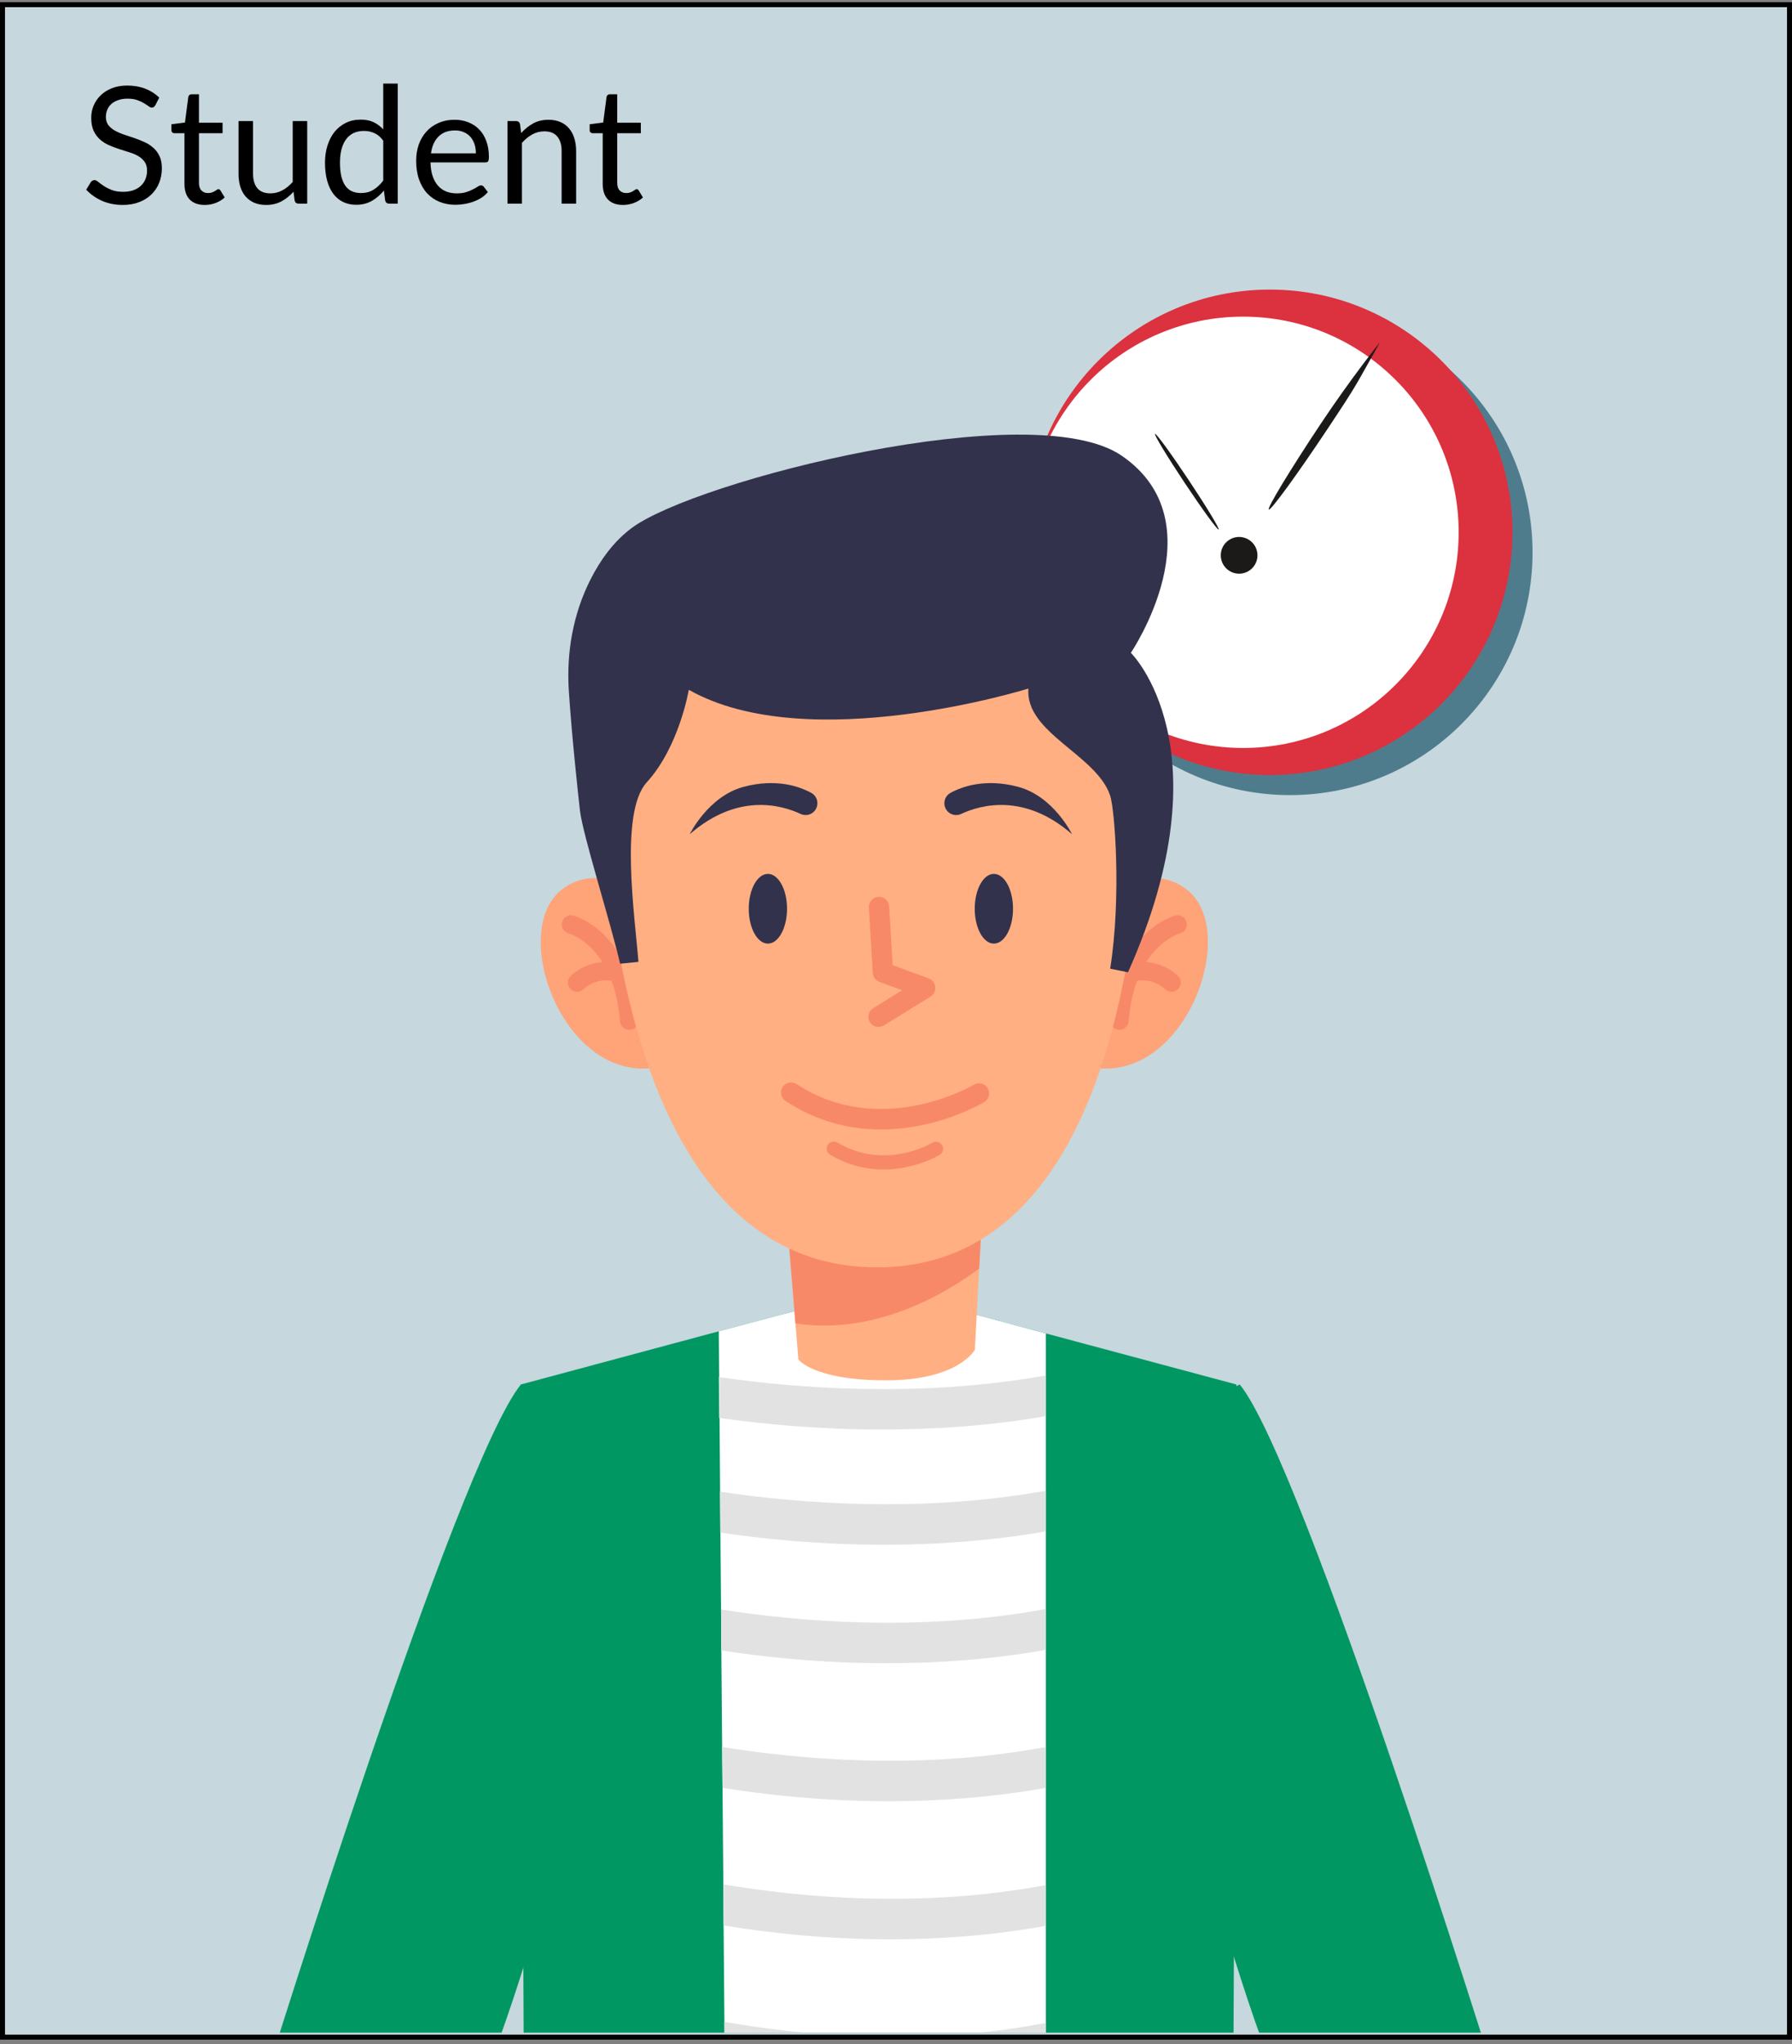 <?xml version="1.0" encoding="UTF-8" standalone="no"?>
<svg
   width="357"
   height="407"
   viewBox="0 0 357 407"
   fill="none"
   version="1.1"
   id="svg107"
   sodipodi:docname="video conference - student happy v2.svg"
   inkscape:version="1.3.1 (91b66b0783, 2023-11-16)"
   inkscape:export-filename="video conference - student happy v2.png"
   inkscape:export-xdpi="96"
   inkscape:export-ydpi="96"
   xmlns:inkscape="http://www.inkscape.org/namespaces/inkscape"
   xmlns:sodipodi="http://sodipodi.sourceforge.net/DTD/sodipodi-0.dtd"
   xmlns="http://www.w3.org/2000/svg"
   xmlns:svg="http://www.w3.org/2000/svg">
  <rect x="0" y="0" width="357" height="407" fill="#808080" stroke="none"/>
  <sodipodi:namedview
     id="namedview107"
     pagecolor="#ffffff"
     bordercolor="#000000"
     borderopacity="0.25"
     inkscape:showpageshadow="2"
     inkscape:pageopacity="0.0"
     inkscape:pagecheckerboard="0"
     inkscape:deskcolor="#d1d1d1"
     showgrid="false"
     inkscape:zoom="3.1400491"
     inkscape:cx="178.34116"
     inkscape:cy="203.34077"
     inkscape:window-width="2880"
     inkscape:window-height="1514"
     inkscape:window-x="2869"
     inkscape:window-y="-11"
     inkscape:window-maximized="1"
     inkscape:current-layer="svg107" />
  <rect
     y="0.432"
     width="357"
     height="405.682"
     fill="white"
     id="rect1"
     style="fill:#c6d7dd;fill-opacity:1"
     x="0"
     clip-path="url(#clipPath6)" />
  <path
     d="m 30.961,20.927 c -0.097,0.162 -0.2,0.287 -0.308,0.373 -0.108,0.076 -0.249,0.114 -0.422,0.114 -0.184,0 -0.4,-0.092 -0.649,-0.276 -0.238,-0.184 -0.546,-0.384 -0.925,-0.6 -0.368,-0.227 -0.817,-0.433 -1.347,-0.617 -0.519,-0.184 -1.152,-0.276 -1.899,-0.276 -0.703,0 -1.325,0.097 -1.866,0.292 -0.541,0.184 -0.995,0.438 -1.363,0.763 -0.357,0.325 -0.627,0.709 -0.811,1.152 -0.184,0.433 -0.276,0.903 -0.276,1.412 0,0.649 0.157,1.19 0.471,1.623 0.325,0.422 0.747,0.784 1.266,1.087 0.53,0.303 1.125,0.568 1.785,0.795 0.671,0.216 1.352,0.444 2.045,0.682 0.703,0.238 1.385,0.508 2.045,0.811 0.671,0.292 1.266,0.665 1.785,1.12 0.53,0.454 0.952,1.012 1.266,1.671 0.325,0.66 0.487,1.471 0.487,2.434 0,1.017 -0.173,1.974 -0.519,2.872 -0.346,0.887 -0.855,1.661 -1.525,2.321 -0.66,0.66 -1.477,1.179 -2.45,1.558 -0.963,0.379 -2.061,0.568 -3.294,0.568 -1.504,0 -2.878,-0.27 -4.122,-0.811 -1.233,-0.552 -2.288,-1.293 -3.164,-2.223 l 0.909,-1.493 c 0.086,-0.119 0.189,-0.216 0.308,-0.292 0.13,-0.086 0.27,-0.13 0.422,-0.13 0.227,0 0.487,0.124 0.779,0.373 0.292,0.238 0.654,0.503 1.087,0.795 0.444,0.292 0.974,0.562 1.59,0.811 0.627,0.238 1.39,0.357 2.288,0.357 0.746,0 1.412,-0.103 1.996,-0.308 0.584,-0.205 1.076,-0.492 1.477,-0.86 0.411,-0.379 0.725,-0.828 0.941,-1.347 0.216,-0.519 0.325,-1.098 0.325,-1.736 0,-0.703 -0.162,-1.276 -0.487,-1.72 -0.314,-0.454 -0.73,-0.833 -1.25,-1.136 -0.519,-0.303 -1.114,-0.557 -1.785,-0.763 C 25.108,30.106 24.427,29.89 23.724,29.674 23.031,29.446 22.35,29.187 21.679,28.895 21.019,28.603 20.429,28.224 19.91,27.759 19.391,27.294 18.969,26.715 18.644,26.023 c -0.314,-0.703 -0.471,-1.569 -0.471,-2.596 0,-0.822 0.157,-1.617 0.471,-2.385 0.325,-0.768 0.79,-1.45 1.396,-2.045 0.606,-0.595 1.352,-1.071 2.239,-1.428 0.898,-0.357 1.926,-0.535 3.083,-0.535 1.298,0 2.483,0.205 3.554,0.617 1.071,0.411 2.007,1.006 2.807,1.785 z m 9.826,19.878 c -1.298,0 -2.299,-0.362 -3.002,-1.087 -0.692,-0.725 -1.038,-1.769 -1.038,-3.132 V 26.526 H 34.767 c -0.173,0 -0.319,-0.049 -0.438,-0.146 -0.119,-0.108 -0.178,-0.271 -0.178,-0.487 v -1.152 l 2.694,-0.341 0.665,-5.079 c 0.022,-0.162 0.092,-0.292 0.211,-0.389 0.119,-0.108 0.271,-0.162 0.454,-0.162 h 1.46 v 5.663 h 4.706 v 2.093 h -4.706 v 9.866 c 0,0.692 0.168,1.206 0.503,1.542 0.335,0.335 0.768,0.503 1.298,0.503 0.303,0 0.562,-0.038 0.779,-0.114 0.227,-0.087 0.422,-0.178 0.584,-0.276 0.162,-0.097 0.297,-0.184 0.406,-0.26 0.119,-0.087 0.222,-0.13 0.308,-0.13 0.151,0 0.287,0.092 0.406,0.276 l 0.844,1.379 c -0.498,0.465 -1.098,0.833 -1.801,1.103 -0.703,0.26 -1.428,0.389 -2.174,0.389 z m 9.624,-16.698 v 10.483 c 0,1.244 0.287,2.207 0.86,2.888 0.573,0.682 1.439,1.022 2.596,1.022 0.844,0 1.639,-0.2 2.385,-0.6 0.747,-0.4 1.433,-0.958 2.061,-1.671 V 24.108 h 2.888 v 16.438 h -1.72 c -0.411,0 -0.671,-0.2 -0.779,-0.6 l -0.227,-1.769 c -0.714,0.79 -1.514,1.428 -2.402,1.915 -0.887,0.476 -1.904,0.714 -3.051,0.714 -0.898,0 -1.693,-0.146 -2.385,-0.438 -0.682,-0.303 -1.255,-0.725 -1.72,-1.266 -0.465,-0.541 -0.817,-1.195 -1.055,-1.964 -0.227,-0.768 -0.341,-1.617 -0.341,-2.548 V 24.108 Z m 27.105,16.438 c -0.411,0 -0.671,-0.2 -0.779,-0.6 l -0.26,-1.996 c -0.703,0.855 -1.509,1.542 -2.418,2.061 -0.898,0.508 -1.931,0.763 -3.099,0.763 -0.941,0 -1.796,-0.178 -2.564,-0.535 -0.768,-0.368 -1.423,-0.903 -1.964,-1.607 -0.541,-0.703 -0.957,-1.579 -1.25,-2.629 -0.292,-1.049 -0.438,-2.256 -0.438,-3.619 0,-1.212 0.162,-2.337 0.487,-3.375 0.325,-1.049 0.79,-1.958 1.396,-2.726 0.617,-0.768 1.363,-1.369 2.239,-1.801 0.876,-0.444 1.872,-0.665 2.986,-0.665 1.006,0 1.866,0.173 2.58,0.519 0.714,0.335 1.352,0.811 1.915,1.428 v -9.12 h 2.888 V 40.546 Z M 71.918,38.436 c 0.941,0 1.763,-0.216 2.467,-0.649 0.714,-0.433 1.369,-1.044 1.964,-1.834 v -7.951 c -0.53,-0.714 -1.114,-1.212 -1.753,-1.493 -0.627,-0.292 -1.325,-0.438 -2.093,-0.438 -1.536,0 -2.715,0.546 -3.538,1.639 -0.822,1.093 -1.233,2.651 -1.233,4.673 0,1.071 0.092,1.99 0.276,2.759 0.184,0.757 0.454,1.385 0.811,1.882 0.357,0.487 0.795,0.844 1.314,1.071 0.519,0.227 1.114,0.341 1.785,0.341 z M 90.582,23.848 c 0.985,0 1.893,0.168 2.726,0.503 0.833,0.325 1.552,0.8 2.158,1.428 0.606,0.617 1.077,1.385 1.412,2.304 0.346,0.909 0.519,1.947 0.519,3.116 0,0.454 -0.049,0.757 -0.146,0.909 -0.097,0.151 -0.281,0.227 -0.552,0.227 H 85.763 c 0.022,1.038 0.162,1.942 0.422,2.71 0.26,0.768 0.617,1.412 1.071,1.931 0.454,0.508 0.995,0.892 1.623,1.152 0.627,0.249 1.331,0.373 2.11,0.373 0.725,0 1.347,-0.081 1.866,-0.243 0.53,-0.173 0.984,-0.357 1.363,-0.552 0.379,-0.195 0.692,-0.373 0.941,-0.535 0.26,-0.173 0.481,-0.26 0.665,-0.26 0.238,0 0.422,0.092 0.552,0.276 l 0.811,1.055 c -0.357,0.433 -0.784,0.811 -1.282,1.136 -0.498,0.314 -1.033,0.573 -1.607,0.779 -0.563,0.206 -1.147,0.357 -1.753,0.454 -0.606,0.108 -1.206,0.162 -1.801,0.162 -1.136,0 -2.185,-0.189 -3.148,-0.568 -0.952,-0.389 -1.78,-0.952 -2.483,-1.688 -0.692,-0.747 -1.233,-1.666 -1.623,-2.759 -0.389,-1.093 -0.584,-2.348 -0.584,-3.765 0,-1.147 0.173,-2.218 0.519,-3.213 0.357,-0.995 0.866,-1.855 1.525,-2.58 0.66,-0.736 1.466,-1.309 2.418,-1.72 0.952,-0.422 2.023,-0.633 3.213,-0.633 z m 0.065,2.126 c -1.395,0 -2.494,0.406 -3.294,1.217 -0.8,0.8 -1.298,1.915 -1.493,3.343 h 8.941 c 0,-0.671 -0.092,-1.282 -0.276,-1.834 -0.184,-0.563 -0.454,-1.044 -0.811,-1.444 -0.357,-0.411 -0.795,-0.725 -1.314,-0.941 -0.508,-0.227 -1.093,-0.341 -1.753,-0.341 z M 101.095,40.546 V 24.108 h 1.72 c 0.411,0 0.671,0.2 0.779,0.6 l 0.227,1.785 c 0.714,-0.79 1.509,-1.428 2.386,-1.915 0.887,-0.487 1.909,-0.73 3.066,-0.73 0.898,0 1.688,0.151 2.37,0.454 0.692,0.292 1.265,0.714 1.72,1.266 0.465,0.541 0.817,1.195 1.055,1.964 0.238,0.768 0.357,1.617 0.357,2.548 v 10.467 h -2.889 V 30.079 c 0,-1.244 -0.287,-2.207 -0.86,-2.888 -0.563,-0.692 -1.428,-1.039 -2.596,-1.039 -0.855,0 -1.656,0.206 -2.402,0.617 -0.736,0.411 -1.417,0.968 -2.045,1.671 v 12.105 z m 23.016,0.26 c -1.299,0 -2.299,-0.362 -3.003,-1.087 -0.692,-0.725 -1.038,-1.769 -1.038,-3.132 V 26.526 h -1.98 c -0.173,0 -0.319,-0.049 -0.438,-0.146 -0.119,-0.108 -0.178,-0.271 -0.178,-0.487 v -1.152 l 2.693,-0.341 0.666,-5.079 c 0.021,-0.162 0.092,-0.292 0.211,-0.389 0.119,-0.108 0.27,-0.162 0.454,-0.162 h 1.46 v 5.663 h 4.706 v 2.093 h -4.706 v 9.866 c 0,0.692 0.168,1.206 0.503,1.542 0.336,0.335 0.769,0.503 1.299,0.503 0.303,0 0.562,-0.038 0.779,-0.114 0.227,-0.087 0.421,-0.178 0.584,-0.276 0.162,-0.097 0.297,-0.184 0.405,-0.26 0.119,-0.087 0.222,-0.13 0.309,-0.13 0.151,0 0.286,0.092 0.405,0.276 l 0.844,1.379 c -0.497,0.465 -1.098,0.833 -1.801,1.103 -0.703,0.26 -1.428,0.389 -2.174,0.389 z"
     fill="#000000"
     id="path1"
     clip-path="url(#clipPath3)" />
  <rect
     x="0.5"
     y="0.932"
     width="356"
     height="404.682"
     stroke="black"
     id="rect105" />
  <path
     d="m 256.986,158.312 c -26.69,0 -48.326,-21.636 -48.326,-48.325 0,-26.69 21.636,-48.326 48.326,-48.326 26.689,0 48.325,21.636 48.325,48.326 0,26.689 -21.636,48.325 -48.325,48.325"
     style="fill:#4f7c8d;fill-opacity:1;fill-rule:nonzero;stroke:none;stroke-width:0.085"
     id="path258" />
  <path
     d="m 301.311,105.987 c 0,26.689 -21.636,48.325 -48.325,48.325 -26.69,0 -48.326,-21.636 -48.326,-48.325 0,-26.69 21.636,-48.326 48.326,-48.326 26.689,0 48.325,21.636 48.325,48.326"
     style="fill:#dc313f;fill-opacity:1;fill-rule:nonzero;stroke:none;stroke-width:0.085"
     id="path260" />
  <path
     d="m 290.591,105.987 c 0,23.715 -19.224,42.94 -42.939,42.94 -23.716,0 -42.941,-19.225 -42.941,-42.94 0,-23.716 19.225,-42.941 42.941,-42.941 23.715,0 42.939,19.226 42.939,42.941"
     style="fill:#ffffff;fill-opacity:1;fill-rule:nonzero;stroke:none;stroke-width:0.085"
     id="path262" />
  <path
     d="m 264.513,85.338 c -6.098,9.161 -11.357,16.378 -11.746,16.119 -0.389,-0.259 4.238,-7.896 10.336,-17.058 6.098,-9.161 11.977,-16.527 11.746,-16.12 -5.058,8.936 -4.239,7.897 -10.336,17.059"
     style="fill:#1c1a18;fill-opacity:1;fill-rule:nonzero;stroke:none;stroke-width:0.085"
     id="path264" />
  <path
     d="m 236.038,96.184 c 3.501,5.26 6.52,9.403 6.744,9.254 0.224,-0.148 -2.434,-4.533 -5.934,-9.793 -3.501,-5.26 -6.52,-9.403 -6.744,-9.254 -0.224,0.148 2.434,4.533 5.934,9.793"
     style="fill:#1c1a18;fill-opacity:1;fill-rule:nonzero;stroke:none;stroke-width:0.085"
     id="path266" />
  <defs
     id="defs107">
    <linearGradient
       id="paint0_linear_669_17586"
       x1="174.402"
       y1="119.466"
       x2="174.402"
       y2="150.507"
       gradientUnits="userSpaceOnUse">
      <stop
         stop-color="#F85C66"
         id="stop105" />
      <stop
         offset="1"
         stop-color="#FFAF82"
         id="stop106" />
    </linearGradient>
    <clipPath
       id="clip1_669_17586">
      <rect
         width="217.04"
         height="700.453"
         fill="white"
         transform="translate(70.994 85.625)"
         id="rect107" />
    </clipPath>
    <clipPath
       clipPathUnits="userSpaceOnUse"
       id="clipPath2">
      <g
         id="g3">
        <rect
           y="0.432"
           width="357"
           height="405.682"
           fill="#ffffff"
           id="rect3"
           x="0" />
      </g>
    </clipPath>
    <clipPath
       clipPathUnits="userSpaceOnUse"
       id="clipPath3">
      <g
         id="g6">
        <rect
           y="0.432"
           width="357"
           height="405.682"
           fill="#ffffff"
           id="rect4"
           x="0" />
      </g>
    </clipPath>
    <clipPath
       clipPathUnits="userSpaceOnUse"
       id="clipPath6">
      <g
         id="g9">
        <rect
           y="0.432"
           width="357"
           height="405.682"
           fill="#ffffff"
           id="rect6"
           x="0" />
      </g>
    </clipPath>
    <clipPath
       clipPathUnits="userSpaceOnUse"
       id="clipPath9">
      <rect
         style="fill:none;stroke:#ff0000;stroke-width:1;stroke-linejoin:bevel;stroke-dasharray:none;stroke-opacity:1"
         id="rect9"
         width="231.844"
         height="228.34"
         x="64.33"
         y="72.929" />
    </clipPath>
    <clipPath
       clipPathUnits="userSpaceOnUse"
       id="clipPath2-3">
      <rect
         style="fill:none;stroke:#ff0000;stroke-linejoin:bevel;stroke-opacity:1"
         id="rect3-1"
         width="212.037"
         height="230.762"
         x="75.452"
         y="82.061" />
    </clipPath>
    <mask
       id="mask0_669_22609"
       maskUnits="userSpaceOnUse"
       x="-26"
       y="-40"
       width="1427"
       height="952">
      <path
         d="M -25.618,-39.365 H 1400.42 V 911.329 H -25.618 Z"
         fill="#ffffff"
         id="path1-5" />
    </mask>
    <mask
       id="mask1_669_22609"
       maskUnits="userSpaceOnUse"
       x="-26"
       y="-40"
       width="1427"
       height="952">
      <path
         d="M -25.618,-39.365 H 1400.42 V 911.329 H -25.618 Z"
         fill="#ffffff"
         id="path3-0" />
    </mask>
    <mask
       id="mask2_669_22609"
       maskUnits="userSpaceOnUse"
       x="-26"
       y="-40"
       width="1427"
       height="952">
      <path
         d="M -25.618,-39.365 H 1400.42 V 911.329 H -25.618 Z"
         fill="#ffffff"
         id="path5-1" />
    </mask>
    <mask
       id="mask3_669_22609"
       maskUnits="userSpaceOnUse"
       x="-26"
       y="-40"
       width="1427"
       height="952">
      <path
         d="M -25.618,-39.365 H 1400.42 V 911.329 H -25.618 Z"
         fill="#ffffff"
         id="path7-8" />
    </mask>
    <mask
       id="mask4_669_22609"
       maskUnits="userSpaceOnUse"
       x="-26"
       y="-40"
       width="1427"
       height="952">
      <path
         d="M -25.618,-39.365 H 1400.42 V 911.329 H -25.618 Z"
         fill="#ffffff"
         id="path9-7" />
    </mask>
    <mask
       id="mask5_669_22609"
       maskUnits="userSpaceOnUse"
       x="-26"
       y="-40"
       width="1427"
       height="952">
      <path
         d="M -25.618,-39.365 H 1400.42 V 911.329 H -25.618 Z"
         fill="#ffffff"
         id="path11-4" />
    </mask>
    <mask
       id="mask6_669_22609"
       maskUnits="userSpaceOnUse"
       x="-26"
       y="-40"
       width="1427"
       height="952">
      <path
         d="M -25.618,-39.365 H 1400.42 V 911.329 H -25.618 Z"
         fill="#ffffff"
         id="path13-4" />
    </mask>
    <mask
       id="mask7_669_22609"
       maskUnits="userSpaceOnUse"
       x="-26"
       y="-40"
       width="1427"
       height="952">
      <path
         d="M -25.618,-39.365 H 1400.42 V 911.329 H -25.618 Z"
         fill="#ffffff"
         id="path15-6" />
    </mask>
    <mask
       id="mask8_669_22609"
       maskUnits="userSpaceOnUse"
       x="-26"
       y="-40"
       width="1427"
       height="952">
      <path
         d="M -25.618,-39.365 H 1400.42 V 911.329 H -25.618 Z"
         fill="#ffffff"
         id="path17-7" />
    </mask>
    <mask
       id="mask9_669_22609"
       maskUnits="userSpaceOnUse"
       x="-26"
       y="-40"
       width="1427"
       height="952">
      <path
         d="M -25.618,-39.365 H 1400.42 V 911.329 H -25.618 Z"
         fill="#ffffff"
         id="path19-0" />
    </mask>
    <mask
       id="mask10_669_22609"
       maskUnits="userSpaceOnUse"
       x="-26"
       y="-40"
       width="1427"
       height="952">
      <path
         d="M -25.618,-39.365 H 1400.42 V 911.329 H -25.618 Z"
         fill="#ffffff"
         id="path21-4" />
    </mask>
    <mask
       id="mask11_669_22609"
       maskUnits="userSpaceOnUse"
       x="-26"
       y="-40"
       width="1427"
       height="952">
      <path
         d="M -25.618,-39.365 H 1400.42 V 911.329 H -25.618 Z"
         fill="#ffffff"
         id="path23-0" />
    </mask>
    <mask
       id="mask12_669_22609"
       maskUnits="userSpaceOnUse"
       x="-26"
       y="-40"
       width="1427"
       height="952">
      <path
         d="M -25.618,-39.365 H 1400.42 V 911.329 H -25.618 Z"
         fill="#ffffff"
         id="path25-9" />
    </mask>
    <mask
       id="mask13_669_22609"
       maskUnits="userSpaceOnUse"
       x="-26"
       y="-40"
       width="1427"
       height="952">
      <path
         d="M -25.618,-39.365 H 1400.42 V 911.329 H -25.618 Z"
         fill="#ffffff"
         id="path27-3" />
    </mask>
    <mask
       id="mask14_669_22609"
       maskUnits="userSpaceOnUse"
       x="-26"
       y="-40"
       width="1427"
       height="952">
      <path
         d="M -25.618,-39.365 H 1400.42 V 911.329 H -25.618 Z"
         fill="#ffffff"
         id="path29-5" />
    </mask>
    <mask
       id="mask15_669_22609"
       maskUnits="userSpaceOnUse"
       x="-26"
       y="-40"
       width="1427"
       height="952">
      <path
         d="M -25.618,-39.365 H 1400.42 V 911.329 H -25.618 Z"
         fill="#ffffff"
         id="path31-7" />
    </mask>
    <mask
       id="mask16_669_22609"
       maskUnits="userSpaceOnUse"
       x="-26"
       y="-40"
       width="1427"
       height="952">
      <path
         d="M -25.618,-39.365 H 1400.42 V 911.329 H -25.618 Z"
         fill="#ffffff"
         id="path33-9" />
    </mask>
    <mask
       id="mask17_669_22609"
       maskUnits="userSpaceOnUse"
       x="-26"
       y="-40"
       width="1427"
       height="952">
      <path
         d="M -25.618,-39.365 H 1400.42 V 911.329 H -25.618 Z"
         fill="#ffffff"
         id="path35-1" />
    </mask>
    <mask
       id="mask18_669_22609"
       maskUnits="userSpaceOnUse"
       x="-26"
       y="-40"
       width="1427"
       height="952">
      <path
         d="M -25.618,-39.365 H 1400.42 V 911.329 H -25.618 Z"
         fill="#ffffff"
         id="path37-2" />
    </mask>
    <mask
       id="mask19_669_22609"
       maskUnits="userSpaceOnUse"
       x="-26"
       y="-40"
       width="1427"
       height="952">
      <path
         d="M -25.618,-39.365 H 1400.42 V 911.329 H -25.618 Z"
         fill="#ffffff"
         id="path39-0" />
    </mask>
    <mask
       id="mask20_669_22609"
       maskUnits="userSpaceOnUse"
       x="-26"
       y="-40"
       width="1427"
       height="952">
      <path
         d="M -25.618,-39.365 H 1400.42 V 911.329 H -25.618 Z"
         fill="#ffffff"
         id="path41-8" />
    </mask>
    <mask
       id="mask21_669_22609"
       maskUnits="userSpaceOnUse"
       x="-26"
       y="-40"
       width="1427"
       height="952">
      <path
         d="M -25.618,-39.365 H 1400.42 V 911.329 H -25.618 Z"
         fill="#ffffff"
         id="path43-0" />
    </mask>
    <mask
       id="mask22_669_22609"
       maskUnits="userSpaceOnUse"
       x="-26"
       y="-40"
       width="1427"
       height="952">
      <path
         d="M -25.618,-39.365 H 1400.42 V 911.329 H -25.618 Z"
         fill="#ffffff"
         id="path45-3" />
    </mask>
    <mask
       id="mask23_669_22609"
       maskUnits="userSpaceOnUse"
       x="-26"
       y="-40"
       width="1427"
       height="952">
      <path
         d="M -25.618,-39.365 H 1400.42 V 911.329 H -25.618 Z"
         fill="#ffffff"
         id="path47-9" />
    </mask>
    <mask
       id="mask24_669_22609"
       maskUnits="userSpaceOnUse"
       x="-26"
       y="-40"
       width="1427"
       height="952">
      <path
         d="M -25.618,-39.365 H 1400.42 V 911.329 H -25.618 Z"
         fill="#ffffff"
         id="path49-2" />
    </mask>
    <mask
       id="mask25_669_22609"
       maskUnits="userSpaceOnUse"
       x="-26"
       y="-40"
       width="1427"
       height="952">
      <path
         d="M -25.618,-39.365 H 1400.42 V 911.329 H -25.618 Z"
         fill="#ffffff"
         id="path51-7" />
    </mask>
    <mask
       id="mask26_669_22609"
       maskUnits="userSpaceOnUse"
       x="-26"
       y="-40"
       width="1427"
       height="952">
      <path
         d="M -25.618,-39.365 H 1400.42 V 911.329 H -25.618 Z"
         fill="#ffffff"
         id="path53-7" />
    </mask>
    <mask
       id="mask27_669_22609"
       maskUnits="userSpaceOnUse"
       x="-26"
       y="-40"
       width="1427"
       height="952">
      <path
         d="M -25.618,-39.365 H 1400.42 V 911.329 H -25.618 Z"
         fill="#ffffff"
         id="path55-9" />
    </mask>
    <mask
       id="mask28_669_22609"
       maskUnits="userSpaceOnUse"
       x="-26"
       y="-40"
       width="1427"
       height="952">
      <path
         d="M -25.618,-39.365 H 1400.42 V 911.329 H -25.618 Z"
         fill="#ffffff"
         id="path57-8" />
    </mask>
    <mask
       id="mask29_669_22609"
       maskUnits="userSpaceOnUse"
       x="-26"
       y="-40"
       width="1427"
       height="952">
      <path
         d="M -25.618,-39.365 H 1400.42 V 911.329 H -25.618 Z"
         fill="#ffffff"
         id="path59-1" />
    </mask>
    <mask
       id="mask30_669_22609"
       maskUnits="userSpaceOnUse"
       x="-26"
       y="-40"
       width="1427"
       height="952">
      <path
         d="M -25.618,-39.365 H 1400.42 V 911.329 H -25.618 Z"
         fill="#ffffff"
         id="path61-3" />
    </mask>
  </defs>
  <path
     d="m 250.51,110.57 c 0,2.018 -1.636,3.655 -3.655,3.655 -2.018,0 -3.655,-1.637 -3.655,-3.655 0,-2.019 1.637,-3.656 3.655,-3.656 2.019,0 3.655,1.637 3.655,3.656"
     style="fill:#1c1a18;fill-opacity:1;fill-rule:nonzero;stroke:none;stroke-width:0.085"
     id="path268" />
  <g
     clip-path="url(#clipPath2-3)"
     id="g63"
     transform="matrix(1.4,0,0,1.4,-69.219,-33.188)">
    <mask
       id="mask2"
       maskUnits="userSpaceOnUse"
       x="-26"
       y="-40"
       width="1427"
       height="952">
      <path
         d="M -25.618,-39.365 H 1400.42 V 911.329 H -25.618 Z"
         fill="#ffffff"
         id="path2-4" />
    </mask>
    <g
       mask="url(#mask0_669_22609)"
       id="g2">
      <path
         d="m 230.119,426.741 c -11.142,5.838 -21.485,10.135 -31.848,12.721 -7.796,1.958 -15.61,2.947 -23.805,2.888 -7.245,0.059 -14.109,-0.721 -20.897,-2.242 -11.085,-2.491 -21.999,-7.016 -34.111,-13.367 l 4.583,-95.145 -0.495,-110.984 28.179,-7.568 8.48,-2.262 c 4.678,-1.255 9.469,-1.864 14.261,-1.902 4.791,0.039 9.583,0.647 14.26,1.902 l 9.545,2.567 27.114,7.263 -0.495,110.984 z"
         fill="#009762"
         id="path4-7" />
    </g>
    <mask
       id="mask6"
       maskUnits="userSpaceOnUse"
       x="-26"
       y="-40"
       width="1427"
       height="952">
      <path
         d="M -25.618,-39.365 H 1400.42 V 911.329 H -25.618 Z"
         fill="#ffffff"
         id="path6-8" />
    </mask>
    <g
       mask="url(#mask1_669_22609)"
       id="g4-2">
      <path
         d="m 198.271,213.349 v 226.113 c -7.796,1.958 -15.61,2.947 -23.805,2.888 -7.245,0.059 -14.109,-0.721 -20.897,-2.242 l -0.038,-5.628 -0.057,-5.894 -0.114,-13.69 -0.038,-5.895 -0.114,-13.671 -0.058,-5.894 -0.095,-13.671 -0.057,-5.875 -0.114,-13.671 -0.038,-5.856 -0.114,-13.69 -0.057,-5.876 -0.114,-13.69 -0.038,-5.856 -0.115,-13.709 -0.038,-5.837 -0.114,-13.728 -0.057,-5.818 -0.114,-13.728 -0.038,-5.819 -0.114,-13.709 -0.039,-5.818 -0.114,-13.747 -0.057,-5.799 v -0.495 l 8.48,-2.262 c 4.678,-1.255 9.469,-1.864 14.261,-1.902 4.791,0.039 9.583,0.647 14.26,1.902 l 9.45,2.548 z"
         fill="#ffffff"
         id="path8-3" />
    </g>
    <mask
       id="mask10"
       maskUnits="userSpaceOnUse"
       x="-26"
       y="-40"
       width="1427"
       height="952">
      <path
         d="M -25.618,-39.365 H 1400.42 V 911.329 H -25.618 Z"
         fill="#ffffff"
         id="path10-1" />
    </mask>
    <g
       mask="url(#mask2_669_22609)"
       id="g6-4">
      <path
         d="m 198.271,219.369 v 5.742 c -8.119,1.407 -16.048,1.902 -23.33,1.902 -9.013,0 -17.037,-0.78 -23.159,-1.655 l -0.057,-5.799 c 10.78,1.559 28.33,2.985 46.45,-0.209 z"
         fill="#e2e2e2"
         id="path12-7" />
    </g>
    <mask
       id="mask14"
       maskUnits="userSpaceOnUse"
       x="-26"
       y="-40"
       width="1427"
       height="952">
      <path
         d="M -25.618,-39.365 H 1400.42 V 911.329 H -25.618 Z"
         fill="#ffffff"
         id="path14-0" />
    </mask>
    <g
       mask="url(#mask3_669_22609)"
       id="g8-0">
      <path
         d="m 198.271,235.722 v 5.78 c -8.005,1.388 -15.819,1.901 -22.988,1.901 -9.088,0 -17.188,-0.817 -23.349,-1.73 l -0.038,-5.818 c 10.8,1.616 28.293,3.099 46.375,-0.133 z"
         fill="#e2e2e2"
         id="path16-0" />
    </g>
    <mask
       id="mask18"
       maskUnits="userSpaceOnUse"
       x="-26"
       y="-40"
       width="1427"
       height="952">
      <path
         d="M -25.618,-39.365 H 1400.42 V 911.329 H -25.618 Z"
         fill="#ffffff"
         id="path18-5" />
    </mask>
    <g
       mask="url(#mask4_669_22609)"
       id="g10-7">
      <path
         d="m 198.271,252.536 v 5.818 c -7.891,1.388 -15.592,1.901 -22.665,1.901 -9.145,0 -17.283,-0.855 -23.52,-1.825 l -0.038,-5.818 c 10.781,1.692 28.179,3.251 46.223,-0.076 z"
         fill="#e2e2e2"
         id="path20-7" />
    </g>
    <mask
       id="mask22"
       maskUnits="userSpaceOnUse"
       x="-26"
       y="-40"
       width="1427"
       height="952">
      <path
         d="M -25.618,-39.365 H 1400.42 V 911.329 H -25.618 Z"
         fill="#ffffff"
         id="path22-1" />
    </mask>
    <g
       mask="url(#mask5_669_22609)"
       id="g12">
      <path
         d="m 198.271,272.158 v 5.818 c -7.796,1.388 -15.382,1.901 -22.38,1.901 -9.183,0 -17.359,-0.893 -23.634,-1.901 l -0.057,-5.818 c 10.781,1.749 28.084,3.365 46.071,0 z"
         fill="#e2e2e2"
         id="path24-5" />
    </g>
    <mask
       id="mask26"
       maskUnits="userSpaceOnUse"
       x="-26"
       y="-40"
       width="1427"
       height="952">
      <path
         d="M -25.618,-39.365 H 1400.42 V 911.329 H -25.618 Z"
         fill="#ffffff"
         id="path26-5" />
    </mask>
    <g
       mask="url(#mask6_669_22609)"
       id="g14-2">
      <path
         d="m 198.271,291.799 v 5.799 c -7.682,1.388 -15.173,1.921 -22.113,1.921 -9.241,0 -17.455,-0.932 -23.749,-1.978 l -0.038,-5.837 c 10.762,1.825 27.951,3.48 45.9,0.095 z"
         fill="#e2e2e2"
         id="path28-1" />
    </g>
    <mask
       id="mask30"
       maskUnits="userSpaceOnUse"
       x="-26"
       y="-40"
       width="1427"
       height="952">
      <path
         d="M -25.618,-39.365 H 1400.42 V 911.329 H -25.618 Z"
         fill="#ffffff"
         id="path30-8" />
    </mask>
    <g
       mask="url(#mask7_669_22609)"
       id="g16-2">
      <path
         d="m 198.271,311.403 v 5.818 c -7.606,1.407 -15.002,1.921 -21.847,1.921 -9.279,0 -17.531,-0.97 -23.863,-2.035 l -0.038,-5.856 c 10.743,1.901 27.856,3.613 45.748,0.152 z"
         fill="#e2e2e2"
         id="path32-1" />
    </g>
    <mask
       id="mask34"
       maskUnits="userSpaceOnUse"
       x="-26"
       y="-40"
       width="1427"
       height="952">
      <path
         d="M -25.618,-39.365 H 1400.42 V 911.329 H -25.618 Z"
         fill="#ffffff"
         id="path34-2" />
    </mask>
    <g
       mask="url(#mask8_669_22609)"
       id="g18">
      <path
         d="m 198.271,331.025 v 5.818 c -7.51,1.407 -14.85,1.94 -21.619,1.94 -9.279,0 -17.55,-0.989 -23.919,-2.111 l -0.057,-5.875 c 10.743,1.958 27.741,3.727 45.595,0.228 z"
         fill="#e2e2e2"
         id="path36-3" />
    </g>
    <mask
       id="mask38"
       maskUnits="userSpaceOnUse"
       x="-26"
       y="-40"
       width="1427"
       height="952">
      <path
         d="M -25.618,-39.365 H 1400.42 V 911.329 H -25.618 Z"
         fill="#ffffff"
         id="path38-9" />
    </mask>
    <g
       mask="url(#mask9_669_22609)"
       id="g20-3">
      <path
         d="m 198.271,350.648 v 5.818 c -7.453,1.426 -14.698,1.958 -21.391,1.958 -9.316,0 -17.587,-1.027 -23.995,-2.205 l -0.038,-5.857 c 10.724,2.016 27.627,3.822 45.424,0.286 z"
         fill="#e2e2e2"
         id="path40-5" />
    </g>
    <mask
       id="mask42"
       maskUnits="userSpaceOnUse"
       x="-26"
       y="-40"
       width="1427"
       height="952">
      <path
         d="M -25.618,-39.365 H 1400.42 V 911.329 H -25.618 Z"
         fill="#ffffff"
         id="path42-2" />
    </mask>
    <g
       mask="url(#mask10_669_22609)"
       id="g22-0">
      <path
         d="m 198.271,370.269 v 5.838 c -7.378,1.407 -14.546,1.939 -21.201,1.939 -9.317,0 -17.588,-1.065 -24.014,-2.282 l -0.057,-5.875 c 10.704,2.111 27.532,3.955 45.272,0.38 z"
         fill="#e2e2e2"
         id="path44-0" />
    </g>
    <mask
       id="mask46"
       maskUnits="userSpaceOnUse"
       x="-26"
       y="-40"
       width="1427"
       height="952">
      <path
         d="M -25.618,-39.365 H 1400.42 V 911.329 H -25.618 Z"
         fill="#ffffff"
         id="path46-3" />
    </mask>
    <g
       mask="url(#mask11_669_22609)"
       id="g24">
      <path
         d="m 198.271,389.892 v 5.818 c -7.321,1.426 -14.413,1.978 -21.011,1.978 -9.316,0 -17.606,-1.103 -24.052,-2.358 l -0.057,-5.894 c 10.705,2.167 27.418,4.068 45.12,0.456 z"
         fill="#e2e2e2"
         id="path48-4" />
    </g>
    <mask
       id="mask50"
       maskUnits="userSpaceOnUse"
       x="-26"
       y="-40"
       width="1427"
       height="952">
      <path
         d="M -25.618,-39.365 H 1400.42 V 911.329 H -25.618 Z"
         fill="#ffffff"
         id="path50-3" />
    </mask>
    <g
       mask="url(#mask12_669_22609)"
       id="g26-4">
      <path
         d="m 139.062,245.28 c 0,0 -13.02,60.276 -23.929,81.129 0,0 -5.999,29.335 -26.847,101.338 0,0 -10.889,4.332 -17.242,-3.936 0,0 10.072,-79.158 16.148,-104.47 0,0 27.236,-87.45 36.368,-98.727 0,0 14.065,5.713 15.502,24.666 z"
         fill="#009762"
         id="path52-8" />
    </g>
    <mask
       id="mask54"
       maskUnits="userSpaceOnUse"
       x="-26"
       y="-40"
       width="1427"
       height="952">
      <path
         d="M -25.618,-39.365 H 1400.42 V 911.329 H -25.618 Z"
         fill="#ffffff"
         id="path54-9" />
    </mask>
    <g
       mask="url(#mask13_669_22609)"
       id="g28-1">
      <path
         d="m 210.363,245.28 c 0,0 13.021,60.276 23.929,81.129 0,0 5.999,29.335 26.848,101.338 0,0 10.889,4.332 17.242,-3.936 0,0 -10.072,-79.158 -16.149,-104.47 0,0 -27.235,-87.45 -36.368,-98.727 0,0 -14.064,5.713 -15.502,24.666 z"
         fill="#009762"
         id="path56-6" />
    </g>
    <mask
       id="mask58"
       maskUnits="userSpaceOnUse"
       x="-26"
       y="-40"
       width="1427"
       height="952">
      <path
         d="M -25.618,-39.365 H 1400.42 V 911.329 H -25.618 Z"
         fill="#ffffff"
         id="path58-3" />
    </mask>
    <g
       mask="url(#mask14_669_22609)"
       id="g30">
      <path
         d="m 189.268,194.904 -0.491,9.218 -0.614,11.547 c 0,0 -2.293,4.348 -12.64,4.348 -10.355,0 -12.474,-2.97 -12.474,-2.97 l -0.416,-5.124 -1.392,-17.019 z"
         fill="#ffaf82"
         id="path60-0" />
    </g>
    <mask
       id="mask62"
       maskUnits="userSpaceOnUse"
       x="-26"
       y="-40"
       width="1427"
       height="952">
      <path
         d="M -25.618,-39.365 H 1400.42 V 911.329 H -25.618 Z"
         fill="#ffffff"
         id="path62-7" />
    </mask>
    <g
       mask="url(#mask15_669_22609)"
       id="g32-3">
      <path
         d="m 189.268,194.904 -0.491,9.218 c -4.316,3.23 -14.536,9.587 -26.144,7.801 l -1.392,-17.019 z"
         fill="#f88968"
         id="path63-5" />
    </g>
    <mask
       id="mask64"
       maskUnits="userSpaceOnUse"
       x="-26"
       y="-40"
       width="1427"
       height="952">
      <path
         d="M -25.618,-39.365 H 1400.42 V 911.329 H -25.618 Z"
         fill="#ffffff"
         id="path64-9" />
    </mask>
    <g
       mask="url(#mask16_669_22609)"
       id="g34-3">
      <path
         d="m 143.559,152.992 c 0,0 -7.929,-7.758 -14.26,-2.694 -7.482,5.979 0.342,27.501 13.612,25.223 z"
         fill="#ffa378"
         id="path65-2" />
    </g>
    <mask
       id="mask66"
       maskUnits="userSpaceOnUse"
       x="-26"
       y="-40"
       width="1427"
       height="952">
      <path
         d="M -25.618,-39.365 H 1400.42 V 911.329 H -25.618 Z"
         fill="#ffffff"
         id="path66-4" />
    </mask>
    <g
       mask="url(#mask17_669_22609)"
       id="g36">
      <path
         d="m 138.932,170.165 c -0.658,-0.022 -1.207,-0.534 -1.262,-1.205 -0.852,-10.593 -7.054,-12.43 -7.319,-12.502 -0.694,-0.194 -1.106,-0.911 -0.922,-1.606 0.188,-0.698 0.894,-1.115 1.592,-0.932 0.338,0.085 8.256,2.28 9.265,14.829 0.059,0.722 -0.481,1.354 -1.202,1.413 -0.051,0.003 -0.1,0.005 -0.152,0.003 z"
         fill="#f88968"
         id="path67-9" />
    </g>
    <mask
       id="mask68"
       maskUnits="userSpaceOnUse"
       x="-26"
       y="-40"
       width="1427"
       height="952">
      <path
         d="M -25.618,-39.365 H 1400.42 V 911.329 H -25.618 Z"
         fill="#ffffff"
         id="path68-4" />
    </mask>
    <g
       mask="url(#mask18_669_22609)"
       id="g38-2">
      <path
         d="m 131.516,164.766 c -0.31,-0.01 -0.616,-0.13 -0.857,-0.36 -0.527,-0.5 -0.548,-1.331 -0.048,-1.856 0.112,-0.117 2.807,-2.88 7.075,-1.785 0.702,0.179 1.126,0.896 0.947,1.597 -0.18,0.7 -0.897,1.124 -1.597,0.945 -2.806,-0.72 -4.506,1.033 -4.523,1.052 -0.268,0.283 -0.635,0.42 -0.997,0.407 z"
         fill="#f88968"
         id="path69-4" />
    </g>
    <mask
       id="mask70"
       maskUnits="userSpaceOnUse"
       x="-26"
       y="-40"
       width="1427"
       height="952">
      <path
         d="M -25.618,-39.365 H 1400.42 V 911.329 H -25.618 Z"
         fill="#ffffff"
         id="path70-1" />
    </mask>
    <g
       mask="url(#mask19_669_22609)"
       id="g40-2">
      <path
         d="m 204.152,152.992 c 0,0 7.929,-7.758 14.261,-2.694 7.482,5.979 -0.343,27.501 -13.612,25.223 z"
         fill="#ffa378"
         id="path71-0" />
    </g>
    <mask
       id="mask72"
       maskUnits="userSpaceOnUse"
       x="-26"
       y="-40"
       width="1427"
       height="952">
      <path
         d="M -25.618,-39.365 H 1400.42 V 911.329 H -25.618 Z"
         fill="#ffffff"
         id="path72-7" />
    </mask>
    <g
       mask="url(#mask20_669_22609)"
       id="g42">
      <path
         d="m 208.78,170.165 c 0.657,-0.022 1.207,-0.534 1.262,-1.205 0.852,-10.593 7.054,-12.43 7.319,-12.502 0.694,-0.194 1.106,-0.911 0.922,-1.606 -0.189,-0.698 -0.894,-1.115 -1.592,-0.932 -0.338,0.085 -8.256,2.28 -9.265,14.829 -0.059,0.722 0.481,1.354 1.201,1.413 0.052,0.003 0.101,0.005 0.153,0.003 z"
         fill="#f88968"
         id="path73-4" />
    </g>
    <mask
       id="mask74"
       maskUnits="userSpaceOnUse"
       x="-26"
       y="-40"
       width="1427"
       height="952">
      <path
         d="M -25.618,-39.365 H 1400.42 V 911.329 H -25.618 Z"
         fill="#ffffff"
         id="path74-1" />
    </mask>
    <g
       mask="url(#mask21_669_22609)"
       id="g44-8">
      <path
         d="m 216.196,164.766 c 0.31,-0.01 0.616,-0.13 0.857,-0.36 0.527,-0.5 0.548,-1.331 0.048,-1.856 -0.113,-0.117 -2.807,-2.88 -7.076,-1.785 -0.703,0.179 -1.125,0.896 -0.946,1.597 0.18,0.7 0.897,1.124 1.597,0.945 2.806,-0.72 4.506,1.033 4.523,1.052 0.268,0.283 0.635,0.42 0.997,0.407 z"
         fill="#f88968"
         id="path75-6" />
    </g>
    <mask
       id="mask76"
       maskUnits="userSpaceOnUse"
       x="-26"
       y="-40"
       width="1427"
       height="952">
      <path
         d="M -25.618,-39.365 H 1400.42 V 911.329 H -25.618 Z"
         fill="#ffffff"
         id="path76-7" />
    </mask>
    <g
       mask="url(#mask22_669_22609)"
       id="g46-6">
      <path
         d="m 174.254,203.952 c -27.397,0 -35.855,-32.54 -38.376,-56.363 -2.325,-21.965 14.73,-41.323 36.817,-41.577 0.292,-0.002 0.589,-0.004 0.886,-0.004 0.369,0 0.734,0.002 1.097,0.006 21.816,0.293 38.809,19.124 36.925,40.861 -2.094,24.136 -9.965,57.077 -37.349,57.077 z"
         fill="#ffaf82"
         id="path77-3" />
    </g>
    <mask
       id="mask78"
       maskUnits="userSpaceOnUse"
       x="-26"
       y="-40"
       width="1427"
       height="952">
      <path
         d="M -25.618,-39.365 H 1400.42 V 911.329 H -25.618 Z"
         fill="#ffffff"
         id="path78-1" />
    </mask>
    <g
       mask="url(#mask23_669_22609)"
       id="g48">
      <path
         d="m 209.039,88.503 c 13.899,9.507 1.325,28.046 1.325,28.046 0,0 13.838,13.547 -0.407,45.437 l -2.536,-0.517 c 1.618,-10.213 0.646,-22.642 0,-24.6 -1.927,-5.83 -12.158,-8.937 -11.633,-15.24 0,0 -31.36,9.806 -48.332,0.177 0,0 -1.338,8.077 -5.989,13.173 -3.89,4.263 -1.675,19.107 -1.175,25.53 l -2.605,0.256 c -1.544,-6.542 -5.314,-18.325 -5.719,-21.795 -0.255,-2.189 -1.187,-10.867 -1.586,-17.071 -0.348,-5.436 0.622,-10.91 3.084,-15.77 1.361,-2.689 3.255,-5.387 5.862,-7.326 9.111,-6.786 57.104,-18.922 69.711,-10.3 z"
         fill="#32324c"
         id="path79-7" />
    </g>
    <mask
       id="mask80"
       maskUnits="userSpaceOnUse"
       x="-26"
       y="-40"
       width="1427"
       height="952">
      <path
         d="M -25.618,-39.365 H 1400.42 V 911.329 H -25.618 Z"
         fill="#ffffff"
         id="path80-5" />
    </mask>
    <g
       mask="url(#mask24_669_22609)"
       id="g50-5">
      <path
         d="m 161.437,152.949 c 0,2.738 -1.219,4.957 -2.723,4.957 -1.504,0.001 -2.725,-2.219 -2.725,-4.957 -0.002,-2.737 1.217,-4.957 2.723,-4.957 1.504,-0.002 2.725,2.219 2.725,4.957 z"
         fill="#32324c"
         id="path81-5" />
    </g>
    <mask
       id="mask82"
       maskUnits="userSpaceOnUse"
       x="-26"
       y="-40"
       width="1427"
       height="952">
      <path
         d="M -25.618,-39.365 H 1400.42 V 911.329 H -25.618 Z"
         fill="#ffffff"
         id="path82-9" />
    </mask>
    <g
       mask="url(#mask25_669_22609)"
       id="g52-5">
      <path
         d="m 147.589,142.351 c 0,0 2.62,-5.387 7.653,-6.735 4.66,-1.251 7.99,-0.049 9.657,0.862 0.726,0.397 1.042,1.274 0.753,2.051 -0.342,0.92 -1.392,1.35 -2.282,0.936 -2.821,-1.312 -9.029,-3.001 -15.781,2.886 z"
         fill="#32324c"
         id="path83-2" />
    </g>
    <mask
       id="mask84"
       maskUnits="userSpaceOnUse"
       x="-26"
       y="-40"
       width="1427"
       height="952">
      <path
         d="M -25.618,-39.365 H 1400.42 V 911.329 H -25.618 Z"
         fill="#ffffff"
         id="path84-0" />
    </mask>
    <g
       mask="url(#mask26_669_22609)"
       id="g54">
      <path
         d="m 188.146,152.949 c 0,2.738 1.218,4.957 2.722,4.957 1.504,0.001 2.725,-2.219 2.725,-4.957 0.002,-2.737 -1.217,-4.957 -2.723,-4.957 -1.504,-0.002 -2.724,2.219 -2.724,4.957 z"
         fill="#32324c"
         id="path85-4" />
    </g>
    <mask
       id="mask86"
       maskUnits="userSpaceOnUse"
       x="-26"
       y="-40"
       width="1427"
       height="952">
      <path
         d="M -25.618,-39.365 H 1400.42 V 911.329 H -25.618 Z"
         fill="#ffffff"
         id="path86-4" />
    </mask>
    <g
       mask="url(#mask27_669_22609)"
       id="g56-6">
      <path
         d="m 201.994,142.351 c 0,0 -2.621,-5.387 -7.653,-6.735 -4.661,-1.251 -7.99,-0.049 -9.658,0.862 -0.728,0.397 -1.042,1.274 -0.753,2.051 0.343,0.92 1.392,1.35 2.282,0.936 2.822,-1.312 9.03,-3.001 15.782,2.886 z"
         fill="#32324c"
         id="path87-7" />
    </g>
    <mask
       id="mask88"
       maskUnits="userSpaceOnUse"
       x="-26"
       y="-40"
       width="1427"
       height="952">
      <path
         d="M -25.618,-39.365 H 1400.42 V 911.329 H -25.618 Z"
         fill="#ffffff"
         id="path88-6" />
    </mask>
    <g
       mask="url(#mask28_669_22609)"
       id="g58-0">
      <path
         d="m 174.316,169.753 c -0.434,-0.042 -0.842,-0.28 -1.088,-0.679 -0.42,-0.679 -0.209,-1.568 0.47,-1.987 l 4.12,-2.546 -3.234,-1.19 c -0.538,-0.198 -0.909,-0.696 -0.943,-1.268 l -0.557,-9.294 c -0.047,-0.797 0.559,-1.481 1.354,-1.529 0.794,-0.053 1.483,0.559 1.53,1.356 l 0.5,8.351 5.136,1.89 c 0.517,0.19 0.882,0.659 0.937,1.211 0.056,0.549 -0.207,1.082 -0.676,1.373 l -6.65,4.103 c -0.279,0.173 -0.595,0.239 -0.899,0.209 z"
         fill="#f88968"
         id="path89-5" />
    </g>
    <mask
       id="mask90"
       maskUnits="userSpaceOnUse"
       x="-26"
       y="-40"
       width="1427"
       height="952">
      <path
         d="M -25.618,-39.365 H 1400.42 V 911.329 H -25.618 Z"
         fill="#ffffff"
         id="path90-9" />
    </mask>
    <g
       mask="url(#mask29_669_22609)"
       id="g60">
      <path
         d="m 180.421,183.774 c -5.337,1.07 -12.355,1.002 -19.198,-3.485 -0.662,-0.436 -0.846,-1.326 -0.413,-1.989 0.436,-0.664 1.324,-0.848 1.987,-0.413 12.004,7.872 25.095,0.173 25.224,0.093 0.679,-0.41 1.561,-0.188 1.97,0.491 0.409,0.679 0.19,1.561 -0.489,1.97 -0.294,0.177 -3.892,2.293 -9.081,3.333 z"
         fill="#f88968"
         id="path91-3" />
    </g>
    <mask
       id="mask92"
       maskUnits="userSpaceOnUse"
       x="-26"
       y="-40"
       width="1427"
       height="952">
      <path
         d="M -25.618,-39.365 H 1400.42 V 911.329 H -25.618 Z"
         fill="#ffffff"
         id="path92-1" />
    </mask>
    <g
       mask="url(#mask30_669_22609)"
       id="g62-0">
      <path
         d="m 175.526,190.03 c -2.403,0.057 -5.162,-0.438 -7.957,-2.101 -0.477,-0.286 -0.635,-0.904 -0.35,-1.383 0.286,-0.477 0.903,-0.635 1.383,-0.35 6.717,4.001 13.25,0.19 13.524,0.027 0.477,-0.285 1.095,-0.131 1.382,0.346 0.286,0.477 0.134,1.093 -0.344,1.38 -0.201,0.122 -3.356,1.978 -7.638,2.081 z"
         fill="#f88968"
         id="path93-1" />
    </g>
  </g>
</svg>
